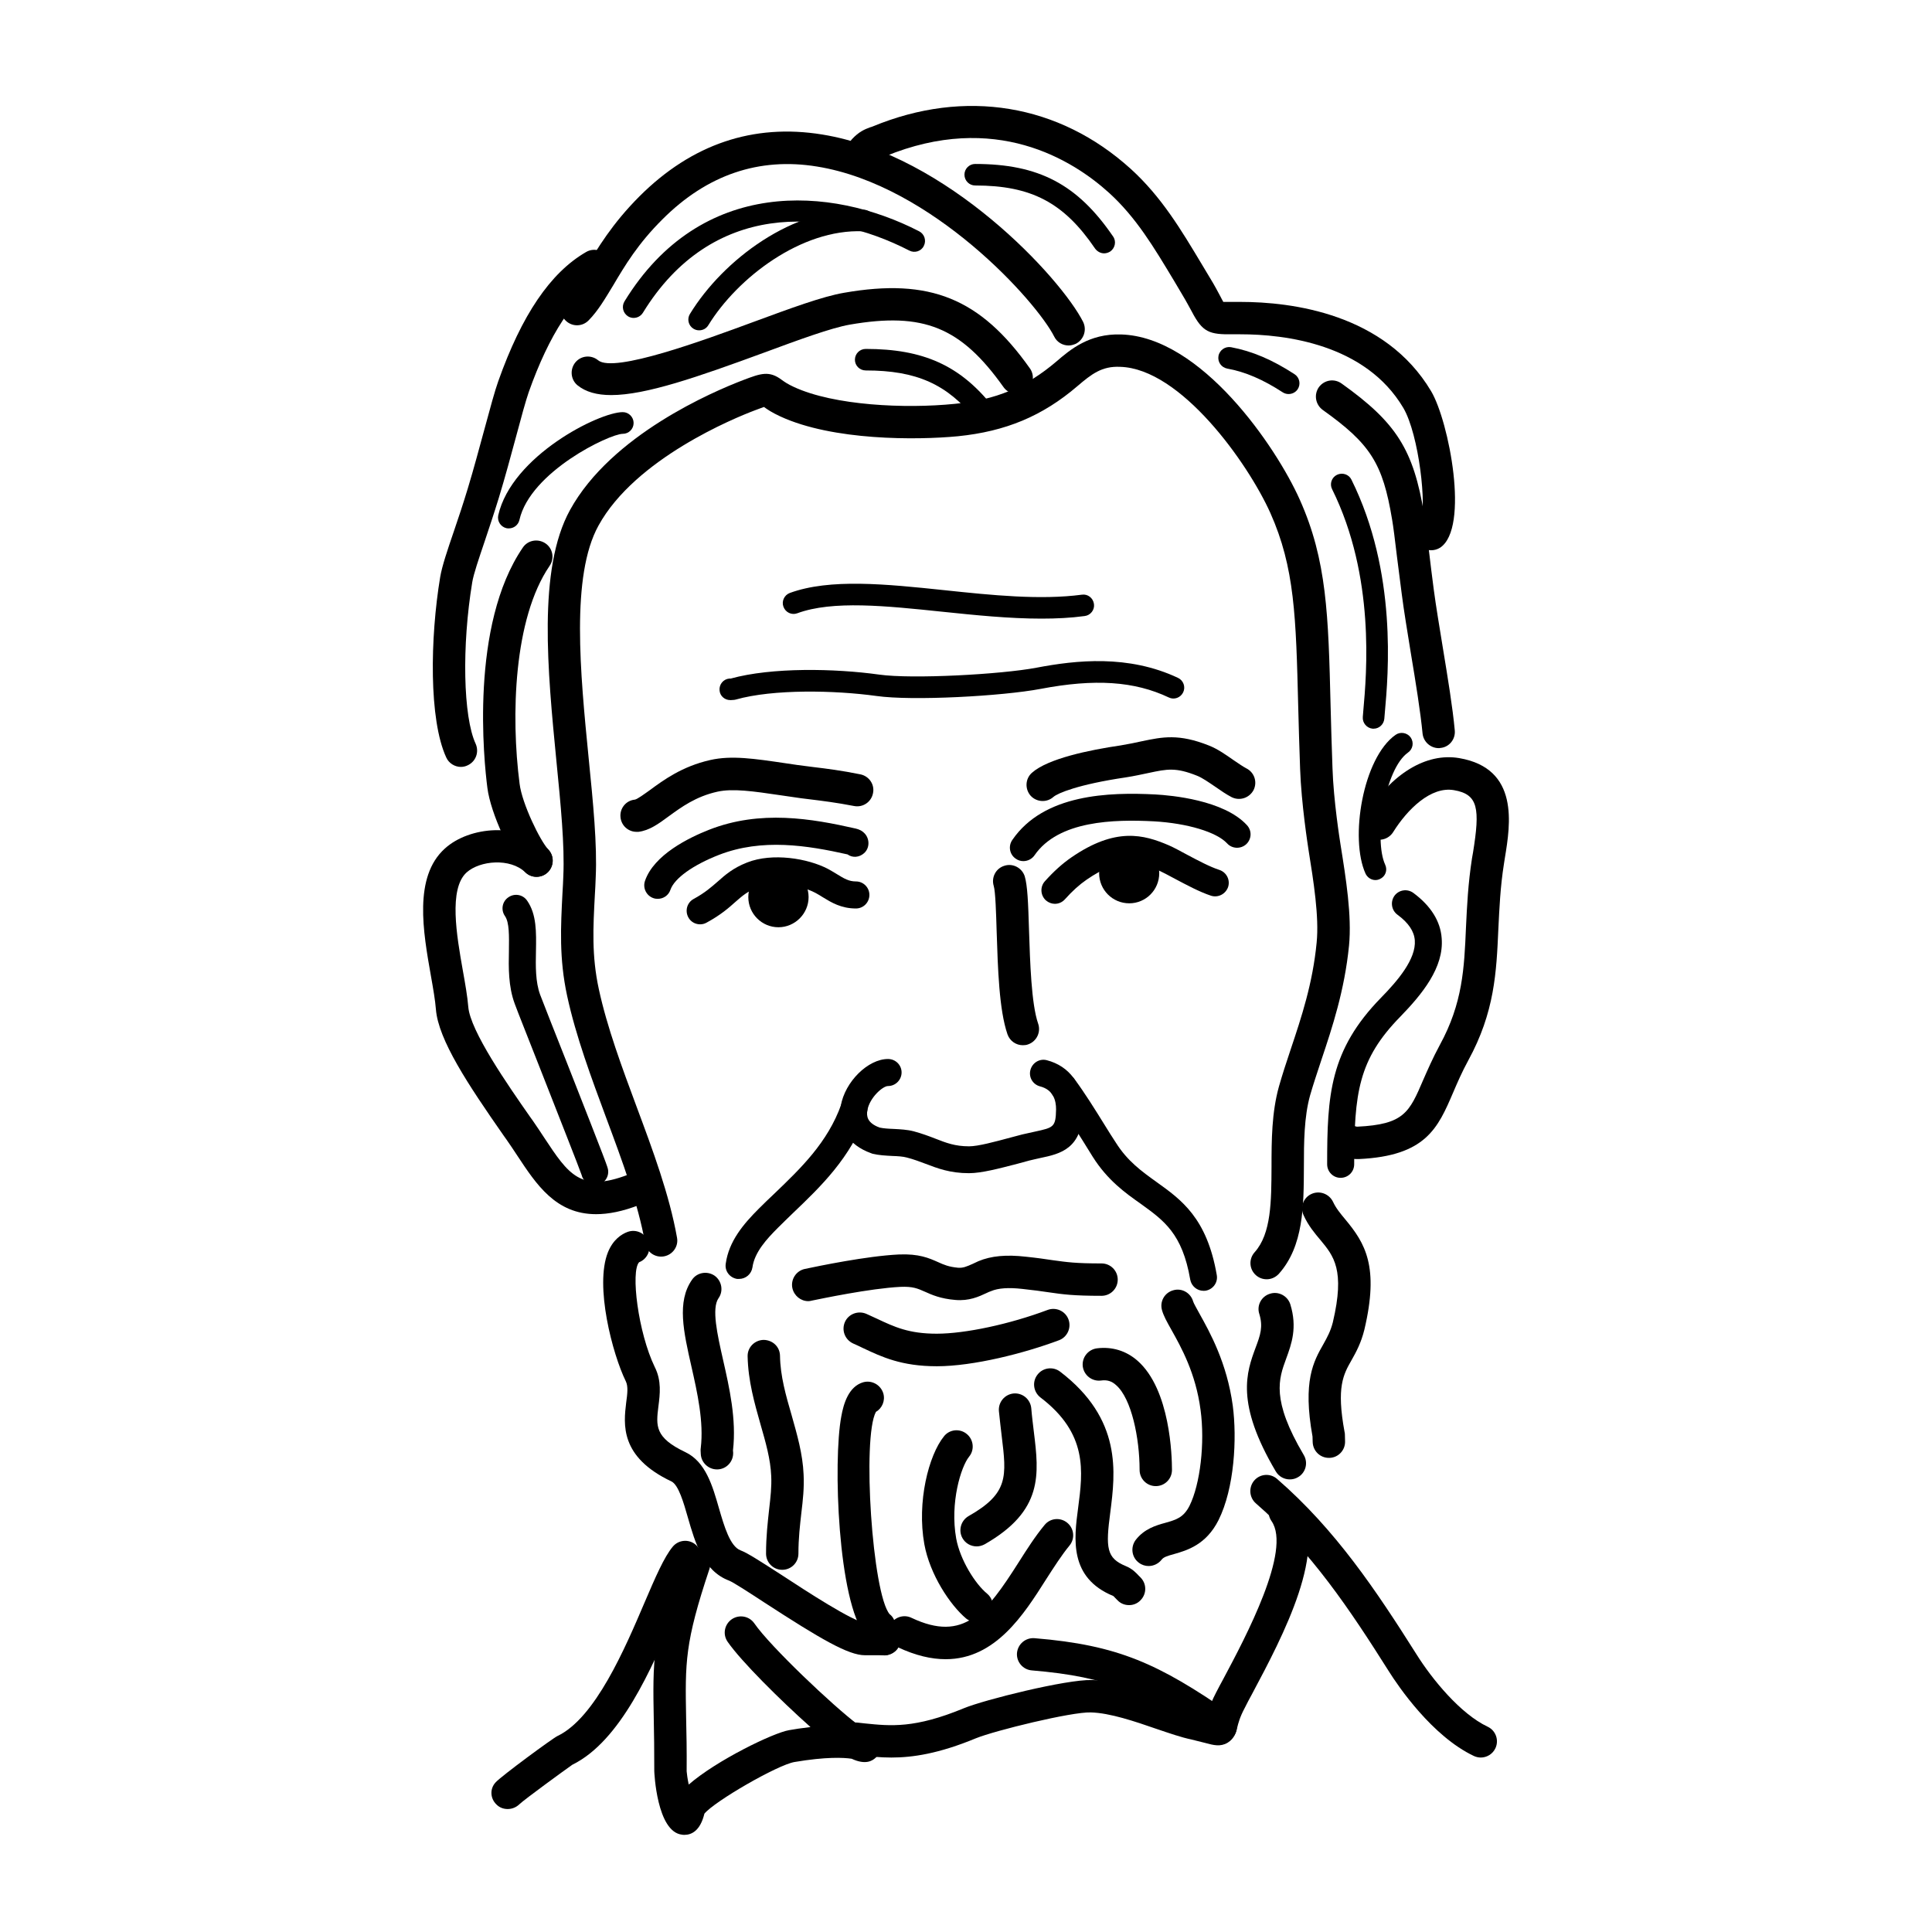 <?xml version="1.0" encoding="UTF-8"?>
<!DOCTYPE svg PUBLIC "-//W3C//DTD SVG 1.1//EN" "http://www.w3.org/Graphics/SVG/1.1/DTD/svg11.dtd">
<!-- Creator: CorelDRAW 2018 (64-Bit) -->
<svg xmlns="http://www.w3.org/2000/svg" xml:space="preserve" width="845px" height="845px" version="1.1" style="shape-rendering:geometricPrecision; text-rendering:geometricPrecision; image-rendering:optimizeQuality; fill-rule:evenodd; clip-rule:evenodd"
viewBox="0 0 112.18 112.18"
 xmlns:xlink="http://www.w3.org/1999/xlink">
 <defs>
  <style type="text/css">
   <![CDATA[
    .fil2 {fill:none}
    .fil1 {fill:black}
    .fil0 {fill:black;fill-rule:nonzero}
   ]]>
  </style>
 </defs>
 <g id="Слой_x0020_1">
  <g id="_2891713705152">
   <path class="fil0" d="M35.49 22.94c-0.83,0 -1.48,-0.18 -1.96,-0.57 -0.4,-0.33 -0.45,-0.93 -0.12,-1.33 0.33,-0.4 0.92,-0.45 1.32,-0.12 0.92,0.76 6.18,-1.18 9,-2.22 2.17,-0.8 4.04,-1.49 5.28,-1.7 4.98,-0.87 7.91,0.32 10.79,4.39 0.3,0.42 0.2,1.01 -0.22,1.31 -0.43,0.3 -1.01,0.2 -1.31,-0.22 -2.48,-3.49 -4.65,-4.37 -8.93,-3.63 -1.08,0.19 -2.96,0.88 -4.96,1.62 -3.89,1.43 -6.89,2.47 -8.89,2.47z"/>
   <path class="fil0" d="M62.05 20.06c-0.35,0 -0.68,-0.19 -0.84,-0.52 -1.01,-2.01 -7.07,-8.79 -13.77,-9.87 -3.37,-0.55 -6.39,0.48 -8.97,3.06 -1.44,1.43 -2.19,2.7 -2.86,3.83 -0.48,0.79 -0.88,1.48 -1.43,2.04 -0.37,0.38 -0.96,0.38 -1.33,0.02 -0.38,-0.36 -0.39,-0.96 -0.02,-1.33 0.39,-0.4 0.73,-0.97 1.16,-1.69 0.69,-1.16 1.55,-2.61 3.15,-4.21 3.03,-3.02 6.6,-4.23 10.6,-3.58 7.3,1.18 13.88,8.36 15.15,10.88 0.23,0.47 0.04,1.03 -0.42,1.27 -0.14,0.06 -0.28,0.1 -0.42,0.1z"/>
   <path class="fil0" d="M82.7 30.12c0,0 0,0 0,0 0,0 0,0 0,0zm-0.12 0.11l0.12 -0.11zm0.52 1.72c-0.3,0 -0.6,-0.14 -0.78,-0.42 -0.26,-0.39 -0.19,-0.92 0.16,-1.22 0.38,-0.83 -0.08,-5.07 -1,-6.63 -2.2,-3.71 -6.87,-4.27 -9.46,-4.27l-0.01 0 -0.42 0c-1.37,0.02 -1.76,-0.11 -2.39,-1.32 -0.14,-0.25 -0.31,-0.58 -0.57,-1.01l-0.45 -0.76c-1.19,-1.98 -2.21,-3.69 -3.78,-5.12 -2.12,-1.92 -6.63,-4.75 -13.01,-2.12 -0.08,0.03 -0.16,0.06 -0.24,0.09 -0.17,0.06 -0.19,0.06 -0.3,0.19 -0.35,0.38 -0.95,0.4 -1.33,0.05 -0.38,-0.35 -0.4,-0.94 -0.05,-1.33 0.4,-0.43 0.73,-0.57 1.06,-0.69 0.05,-0.01 0.1,-0.03 0.15,-0.05 5.35,-2.21 10.81,-1.31 14.98,2.47 1.78,1.62 2.92,3.53 4.13,5.55l0.45 0.75c0.29,0.47 0.48,0.84 0.62,1.1 0.06,0.11 0.12,0.24 0.17,0.32 0.13,0 0.34,0 0.54,0l0.44 0 0.01 0c3,0 8.4,0.68 11.08,5.19 1.03,1.74 2.24,7.94 0.52,9.08 -0.16,0.1 -0.34,0.15 -0.52,0.15z"/>
   <path class="fil0" d="M36.79 18.46c-0.11,0 -0.22,-0.03 -0.32,-0.09 -0.3,-0.19 -0.39,-0.57 -0.21,-0.87 4.43,-7.23 11.99,-6.71 17.11,-4.07 0.31,0.16 0.43,0.54 0.27,0.85 -0.15,0.31 -0.53,0.43 -0.84,0.27 -4.87,-2.51 -11.49,-2.88 -15.47,3.61 -0.12,0.19 -0.32,0.3 -0.54,0.3z"/>
   <path class="fil0" d="M73.55 74.28c-0.23,0 -0.45,-0.08 -0.63,-0.24 -0.39,-0.35 -0.42,-0.94 -0.07,-1.33 0.97,-1.08 0.97,-2.97 0.98,-4.96 0,-1.55 0.01,-3.15 0.43,-4.66 0.2,-0.7 0.43,-1.41 0.68,-2.15 0.63,-1.88 1.28,-3.83 1.51,-6.21 0.15,-1.5 -0.18,-3.56 -0.47,-5.37 -0.04,-0.27 -0.42,-2.69 -0.49,-4.71 -0.05,-1.32 -0.08,-2.53 -0.11,-3.63 -0.13,-5.2 -0.2,-8.06 -1.62,-11.24 -1.31,-2.91 -5.2,-8.38 -8.72,-8.48 -1.06,-0.05 -1.66,0.42 -2.48,1.12 -2.03,1.74 -4.17,2.63 -6.94,2.91 -2.4,0.23 -7.26,0.26 -10.31,-1.15 -0.48,-0.22 -0.76,-0.41 -0.95,-0.55 -0.15,0.05 -0.37,0.14 -0.54,0.2 -1.14,0.43 -6.93,2.79 -9.07,6.69 -1.61,2.92 -1.06,8.54 -0.57,13.5 0.26,2.59 0.5,5.03 0.41,6.92 -0.01,0.35 -0.03,0.69 -0.05,1.03 -0.1,1.89 -0.19,3.52 0.23,5.46 0.48,2.22 1.35,4.56 2.19,6.82 0.94,2.52 1.91,5.13 2.35,7.61 0.1,0.51 -0.25,1 -0.76,1.09 -0.51,0.09 -1,-0.25 -1.09,-0.76 -0.41,-2.31 -1.31,-4.73 -2.26,-7.28 -0.86,-2.32 -1.76,-4.73 -2.27,-7.09 -0.47,-2.18 -0.37,-4.01 -0.27,-5.96 0.02,-0.33 0.04,-0.67 0.05,-1.01 0.08,-1.75 -0.15,-4.13 -0.4,-6.64 -0.51,-5.24 -1.1,-11.17 0.79,-14.6 2.4,-4.36 8.3,-6.87 10.05,-7.54 1.03,-0.39 1.51,-0.57 2.26,0 0.14,0.1 0.32,0.23 0.69,0.4 2.33,1.08 6.47,1.27 9.33,0.98 2.4,-0.23 4.16,-0.97 5.91,-2.46 0.8,-0.69 1.91,-1.63 3.75,-1.57 4.66,0.13 9.01,6.52 10.38,9.59 1.58,3.53 1.66,6.7 1.79,11.96 0.03,1.1 0.06,2.3 0.11,3.62 0.06,1.9 0.43,4.21 0.47,4.47 0.31,1.93 0.66,4.11 0.49,5.85 -0.26,2.6 -0.97,4.74 -1.6,6.62 -0.24,0.73 -0.47,1.41 -0.66,2.07 -0.35,1.26 -0.36,2.73 -0.36,4.15 -0.01,2.26 -0.01,4.6 -1.46,6.22 -0.19,0.2 -0.44,0.31 -0.7,0.31z"/>
   <path class="fil0" d="M42.91 74.26c-0.03,0 -0.07,0 -0.11,0 -0.43,-0.07 -0.73,-0.46 -0.66,-0.89 0.18,-1.3 1.03,-2.3 1.92,-3.19 0.3,-0.3 0.6,-0.59 0.92,-0.89 1.51,-1.45 3.08,-2.95 3.87,-5.17 0.14,-0.41 0.59,-0.62 1,-0.47 0.41,0.14 0.62,0.59 0.47,1 -0.91,2.57 -2.69,4.27 -4.26,5.77 -0.3,0.29 -0.6,0.58 -0.89,0.87 -0.65,0.65 -1.36,1.42 -1.48,2.3 -0.06,0.39 -0.39,0.67 -0.78,0.67z"/>
   <path class="fil0" d="M69.88 74.95c-0.37,0 -0.7,-0.27 -0.77,-0.65 -0.46,-2.68 -1.53,-3.43 -2.87,-4.4 -0.91,-0.64 -1.93,-1.37 -2.79,-2.73 -0.2,-0.32 -0.4,-0.64 -0.59,-0.95 -0.61,-0.96 -1.18,-1.88 -1.75,-2.65 -0.26,-0.35 -0.19,-0.84 0.16,-1.1 0.35,-0.25 0.84,-0.18 1.1,0.16 0.61,0.82 1.2,1.77 1.82,2.77 0.19,0.3 0.38,0.62 0.59,0.93 0.69,1.1 1.51,1.68 2.37,2.3 1.44,1.03 2.93,2.09 3.5,5.4 0.08,0.43 -0.21,0.83 -0.63,0.91 -0.05,0.01 -0.09,0.01 -0.14,0.01z"/>
   <path class="fil0" d="M56.27 68.12c-1.11,0 -1.83,-0.28 -2.54,-0.55 -0.33,-0.12 -0.68,-0.26 -1.08,-0.36 -0.22,-0.06 -0.52,-0.08 -0.84,-0.09 -0.38,-0.02 -0.78,-0.04 -1.15,-0.13 -0.03,-0.01 -0.05,-0.02 -0.08,-0.03 -1.32,-0.47 -1.98,-1.5 -1.76,-2.75 0.24,-1.4 1.58,-2.72 2.74,-2.72 0.44,0 0.79,0.35 0.79,0.78 0,0.43 -0.35,0.79 -0.79,0.79 -0.3,0 -1.07,0.67 -1.2,1.42 -0.05,0.32 -0.02,0.72 0.71,0.99 0.22,0.05 0.51,0.07 0.81,0.08 0.39,0.02 0.8,0.04 1.18,0.14 0.48,0.13 0.88,0.28 1.24,0.42 0.64,0.25 1.15,0.45 1.97,0.45 0.52,0 1.48,-0.26 2.41,-0.51l0.68 -0.18c0.25,-0.06 0.49,-0.11 0.72,-0.16 1.1,-0.24 1.22,-0.26 1.24,-1.3 0,-0.5 -0.15,-1.13 -0.93,-1.33 -0.42,-0.11 -0.67,-0.53 -0.56,-0.95 0.11,-0.42 0.53,-0.68 0.95,-0.57 1.32,0.34 2.12,1.44 2.1,2.87 -0.03,2.29 -1.33,2.57 -2.48,2.81 -0.2,0.05 -0.42,0.09 -0.65,0.15l-0.66 0.18c-1.08,0.28 -2.1,0.55 -2.82,0.55z"/>
   <path class="fil0" d="M34.61 70.5c-2.34,0 -3.47,-1.73 -4.58,-3.41 -0.2,-0.3 -0.4,-0.61 -0.62,-0.92l-0.15 -0.21c-2.08,-2.98 -3.81,-5.58 -3.95,-7.36 -0.04,-0.52 -0.16,-1.21 -0.29,-1.94 -0.45,-2.55 -1.02,-5.74 0.81,-7.39 1.42,-1.29 4.34,-1.56 5.98,0.03 0.37,0.36 0.38,0.95 0.02,1.33 -0.37,0.37 -0.96,0.38 -1.33,0.02 -0.87,-0.84 -2.63,-0.69 -3.41,0.01 -1.05,0.96 -0.57,3.68 -0.22,5.67 0.14,0.78 0.27,1.52 0.32,2.13 0.11,1.4 2.3,4.55 3.61,6.42l0.15 0.21c0.23,0.33 0.44,0.65 0.65,0.97 1.41,2.13 2.11,3.2 4.86,2.15 0.48,-0.19 1.02,0.05 1.21,0.54 0.19,0.48 -0.06,1.03 -0.54,1.21 -0.97,0.38 -1.8,0.54 -2.52,0.54z"/>
   <path class="fil0" d="M78.8 67.3c-0.38,0 -0.78,-0.11 -1.16,-0.32 -0.46,-0.25 -0.62,-0.82 -0.37,-1.28 0.25,-0.45 0.82,-0.62 1.27,-0.37 0.11,0.06 0.21,0.09 0.27,0.09 2.72,-0.13 3.02,-0.83 3.83,-2.72 0.26,-0.59 0.55,-1.26 0.96,-2.02 1.33,-2.43 1.42,-4.46 1.52,-6.81 0.06,-1.25 0.12,-2.55 0.35,-4.03l0.06 -0.34c0.41,-2.55 0.31,-3.38 -1.11,-3.62 -1.34,-0.23 -2.7,1.11 -3.53,2.44 -0.28,0.44 -0.86,0.57 -1.3,0.3 -0.44,-0.27 -0.57,-0.85 -0.3,-1.29 1.49,-2.4 3.52,-3.64 5.44,-3.31 3.5,0.6 2.97,3.85 2.65,5.79l-0.05 0.32c-0.22,1.38 -0.27,2.63 -0.33,3.83 -0.11,2.47 -0.21,4.81 -1.75,7.62 -0.37,0.68 -0.64,1.31 -0.88,1.87 -0.88,2.05 -1.58,3.67 -5.47,3.85 -0.03,0 -0.06,0 -0.1,0z"/>
   <path class="fil0" d="M83.54 43.44c-0.48,0 -0.89,-0.37 -0.94,-0.85 -0.12,-1.25 -0.4,-2.99 -0.68,-4.66 -0.2,-1.25 -0.4,-2.43 -0.53,-3.45 -0.1,-0.76 -0.19,-1.51 -0.28,-2.19 -0.11,-0.93 -0.21,-1.74 -0.28,-2.13 -0.54,-3.25 -1.25,-4.38 -4.03,-6.36 -0.42,-0.31 -0.52,-0.89 -0.22,-1.32 0.31,-0.42 0.89,-0.52 1.32,-0.21 3.18,2.27 4.17,3.83 4.79,7.58 0.07,0.43 0.17,1.22 0.29,2.21 0.08,0.67 0.17,1.42 0.27,2.17 0.13,0.99 0.33,2.16 0.53,3.4 0.28,1.7 0.57,3.46 0.69,4.78 0.05,0.52 -0.33,0.98 -0.84,1.02 -0.03,0.01 -0.06,0.01 -0.09,0.01z"/>
   <path class="fil0" d="M64.11 14.71c-0.2,0 -0.39,-0.1 -0.52,-0.27 -1.82,-2.68 -3.71,-3.67 -6.97,-3.67 -0.34,0 -0.62,-0.28 -0.62,-0.63 0,-0.34 0.28,-0.62 0.62,-0.62 3.69,0 5.94,1.18 8.01,4.21 0.2,0.28 0.12,0.67 -0.16,0.87 -0.11,0.07 -0.24,0.11 -0.36,0.11z"/>
   <path class="fil0" d="M26.76 44.53c-0.35,0 -0.7,-0.21 -0.85,-0.55 -1.01,-2.19 -0.94,-6.93 -0.35,-10.48 0.11,-0.64 0.41,-1.53 0.8,-2.67 0.25,-0.73 0.53,-1.57 0.8,-2.46 0.35,-1.15 0.68,-2.4 0.98,-3.49 0.33,-1.22 0.59,-2.18 0.79,-2.74 1.36,-3.84 3.02,-6.3 5.09,-7.5 0.45,-0.27 1.02,-0.12 1.29,0.33 0.26,0.45 0.11,1.03 -0.34,1.29 -1.64,0.96 -3.08,3.15 -4.27,6.51 -0.17,0.49 -0.44,1.47 -0.74,2.6 -0.3,1.11 -0.64,2.37 -1,3.55 -0.28,0.91 -0.57,1.77 -0.82,2.52 -0.34,1.01 -0.64,1.88 -0.72,2.37 -0.61,3.69 -0.53,7.81 0.2,9.38 0.21,0.48 0.01,1.03 -0.47,1.25 -0.12,0.06 -0.26,0.09 -0.39,0.09z"/>
   <path class="fil0" d="M31.15 50.91c-0.25,0 -0.5,-0.1 -0.68,-0.3 -0.77,-0.81 -1.98,-3.36 -2.17,-4.86 -0.2,-1.54 -1.03,-9.45 2.06,-13.96 0.29,-0.43 0.88,-0.53 1.31,-0.24 0.43,0.29 0.54,0.88 0.24,1.31 -2.09,3.06 -2.25,8.72 -1.74,12.65 0.14,1.15 1.19,3.31 1.67,3.82 0.35,0.38 0.33,0.97 -0.05,1.33 -0.18,0.17 -0.41,0.25 -0.64,0.25z"/>
   <path class="fil0" d="M29.55 30.68c-0.05,0 -0.1,0 -0.14,-0.01 -0.34,-0.08 -0.55,-0.41 -0.48,-0.75 0.78,-3.44 5.85,-5.99 7.23,-5.99 0.35,0 0.63,0.29 0.63,0.63 0,0.35 -0.28,0.63 -0.63,0.63 -0.76,0 -5.37,2.2 -6,5 -0.07,0.3 -0.33,0.49 -0.61,0.49z"/>
   <path class="fil0" d="M79.76 42.31c-0.02,0 -0.04,0 -0.06,0 -0.34,-0.03 -0.6,-0.34 -0.57,-0.68l0.03 -0.37c0.19,-2.13 0.7,-7.78 -1.81,-12.85 -0.16,-0.31 -0.03,-0.69 0.28,-0.84 0.31,-0.15 0.69,-0.03 0.84,0.28 2.67,5.39 2.14,11.3 1.94,13.52l-0.03 0.36c-0.03,0.33 -0.3,0.58 -0.62,0.58z"/>
   <path class="fil0" d="M34.53 68.82c-0.36,0 -0.68,-0.25 -0.76,-0.6 -0.13,-0.39 -1.4,-3.6 -2.32,-5.95 -0.74,-1.89 -1.39,-3.51 -1.56,-3.98 -0.38,-1.02 -0.36,-2.12 -0.34,-3.09 0.01,-0.84 0.03,-1.64 -0.23,-2.01 -0.25,-0.36 -0.16,-0.85 0.2,-1.09 0.36,-0.25 0.85,-0.16 1.09,0.2 0.55,0.79 0.53,1.83 0.51,2.93 -0.02,0.87 -0.03,1.78 0.24,2.52 0.17,0.45 0.84,2.15 1.55,3.94 2.37,6.03 2.38,6.08 2.4,6.26 0.05,0.43 -0.26,0.82 -0.69,0.87 -0.03,0 -0.06,0 -0.09,0z"/>
   <path class="fil0" d="M46.93 75.55c-0.43,0 -0.82,-0.31 -0.92,-0.75 -0.11,-0.5 0.21,-1.01 0.72,-1.12 0.81,-0.17 3.59,-0.75 5.46,-0.84 1.17,-0.05 1.75,0.21 2.27,0.44 0.35,0.16 0.63,0.28 1.17,0.33 0.29,0.02 0.48,-0.06 0.86,-0.23 0.1,-0.05 0.21,-0.1 0.32,-0.15 0.74,-0.31 1.62,-0.39 2.76,-0.26 0.67,0.07 1.14,0.14 1.54,0.2 0.87,0.12 1.35,0.19 2.85,0.19 0.52,0 0.94,0.42 0.94,0.94 0,0.52 -0.42,0.94 -0.94,0.94 -1.63,0 -2.22,-0.08 -3.11,-0.21 -0.39,-0.06 -0.85,-0.12 -1.49,-0.19 -0.8,-0.09 -1.4,-0.05 -1.82,0.13 -0.09,0.03 -0.18,0.07 -0.26,0.11 -0.45,0.21 -1.01,0.47 -1.81,0.4 -0.86,-0.07 -1.37,-0.3 -1.77,-0.48 -0.43,-0.19 -0.7,-0.31 -1.42,-0.28 -1.77,0.09 -4.6,0.69 -5.15,0.8 -0.07,0.02 -0.13,0.03 -0.2,0.03z"/>
   <path class="fil0" d="M54.39 79.33c-2.04,0 -3.19,-0.54 -4.29,-1.06 -0.19,-0.09 -0.37,-0.18 -0.56,-0.26 -0.48,-0.22 -0.69,-0.77 -0.48,-1.25 0.21,-0.47 0.77,-0.68 1.25,-0.47 0.2,0.09 0.39,0.18 0.59,0.27 1.04,0.49 1.87,0.88 3.49,0.88 1.65,0 4.23,-0.55 6.44,-1.38 0.48,-0.18 1.03,0.06 1.21,0.55 0.18,0.49 -0.07,1.03 -0.55,1.21 -2,0.75 -4.96,1.51 -7.1,1.51z"/>
   <path class="fil0" d="M77.84 68.39c-0.43,0 -0.78,-0.35 -0.78,-0.79 0,-4.01 0.15,-6.62 3.13,-9.67 0.96,-0.98 2.04,-2.24 1.96,-3.33 -0.04,-0.53 -0.37,-1.02 -1.01,-1.49 -0.35,-0.26 -0.42,-0.75 -0.17,-1.1 0.26,-0.35 0.75,-0.42 1.1,-0.16 1.01,0.75 1.57,1.64 1.64,2.63 0.14,1.7 -1.14,3.25 -2.4,4.55 -2.44,2.49 -2.68,4.43 -2.68,8.57 0,0.44 -0.35,0.79 -0.79,0.79z"/>
   <path class="fil0" d="M77.16 84.65c-0.51,0 -0.92,-0.4 -0.94,-0.91l-0.01 -0.33c-0.58,-3.22 0.06,-4.36 0.63,-5.36 0.23,-0.41 0.42,-0.76 0.55,-1.27 0.72,-3.05 0.05,-3.85 -0.72,-4.78 -0.33,-0.39 -0.7,-0.83 -0.97,-1.42 -0.23,-0.47 -0.03,-1.03 0.44,-1.25 0.47,-0.22 1.03,-0.02 1.26,0.45 0.17,0.37 0.42,0.67 0.71,1.02 1.16,1.39 1.98,2.74 1.11,6.41 -0.19,0.77 -0.48,1.3 -0.74,1.76 -0.48,0.84 -0.89,1.57 -0.41,4.17 0.01,0.05 0.02,0.09 0.02,0.14l0.01 0.4c0.02,0.52 -0.39,0.96 -0.91,0.97 -0.01,0 -0.02,0 -0.03,0z"/>
   <path class="fil0" d="M74.89 85.9c-0.32,0 -0.63,-0.16 -0.81,-0.46 -2.36,-3.98 -1.7,-5.77 -1.17,-7.2 0.27,-0.72 0.44,-1.2 0.21,-1.95 -0.16,-0.49 0.12,-1.02 0.62,-1.17 0.49,-0.16 1.02,0.12 1.18,0.61 0.42,1.36 0.07,2.31 -0.24,3.16 -0.43,1.17 -0.88,2.38 1.02,5.59 0.27,0.45 0.12,1.03 -0.33,1.29 -0.15,0.09 -0.31,0.13 -0.48,0.13z"/>
   <path class="fil0" d="M66.69 90.93c-0.19,0 -0.39,-0.06 -0.56,-0.19 -0.42,-0.31 -0.5,-0.9 -0.19,-1.32 0.5,-0.65 1.18,-0.85 1.73,-1 0.63,-0.18 1.05,-0.3 1.4,-0.99 0.62,-1.25 0.9,-3.64 0.64,-5.56 -0.28,-2.14 -1.13,-3.65 -1.69,-4.65 -0.27,-0.48 -0.46,-0.82 -0.55,-1.15 -0.14,-0.5 0.15,-1.01 0.65,-1.15 0.5,-0.15 1.02,0.15 1.16,0.65 0.03,0.11 0.23,0.45 0.38,0.73 0.59,1.06 1.58,2.83 1.92,5.32 0.25,1.9 0.1,4.79 -0.83,6.65 -0.72,1.43 -1.83,1.75 -2.56,1.96 -0.4,0.11 -0.63,0.18 -0.74,0.33 -0.19,0.24 -0.47,0.37 -0.76,0.37z"/>
   <path class="fil0" d="M67.11 86.29c-0.52,0 -0.94,-0.42 -0.94,-0.94 0,-1.85 -0.47,-4.14 -1.36,-4.92 -0.26,-0.24 -0.53,-0.32 -0.89,-0.27 -0.51,0.06 -0.98,-0.3 -1.05,-0.82 -0.06,-0.51 0.3,-0.98 0.82,-1.05 0.88,-0.11 1.7,0.14 2.36,0.72 1.91,1.68 2,5.58 2,6.34 0,0.52 -0.42,0.94 -0.94,0.94z"/>
   <path class="fil0" d="M65.56 93.2c-0.25,0 -0.49,-0.09 -0.67,-0.28 -0.05,-0.05 -0.1,-0.1 -0.15,-0.15 -0.03,-0.04 -0.06,-0.07 -0.1,-0.1 -2.57,-1.06 -2.28,-3.31 -2.04,-5.11 0.28,-2.13 0.57,-4.32 -2.19,-6.42 -0.41,-0.32 -0.49,-0.91 -0.17,-1.32 0.31,-0.41 0.9,-0.49 1.31,-0.18 3.62,2.76 3.21,5.88 2.92,8.16 -0.28,2.09 -0.22,2.67 0.89,3.13 0.39,0.16 0.6,0.39 0.76,0.56l0.1 0.1c0.37,0.37 0.37,0.96 0,1.33 -0.18,0.19 -0.42,0.28 -0.66,0.28z"/>
   <path class="fil0" d="M56.71 89.79c-0.33,0 -0.65,-0.17 -0.82,-0.47 -0.26,-0.45 -0.1,-1.03 0.35,-1.29 2.33,-1.32 2.21,-2.3 1.92,-4.67 -0.05,-0.44 -0.11,-0.92 -0.16,-1.43 -0.04,-0.52 0.34,-0.97 0.86,-1.02 0.52,-0.04 0.97,0.34 1.02,0.86 0.04,0.49 0.1,0.94 0.15,1.37 0.3,2.46 0.56,4.58 -2.86,6.53 -0.15,0.08 -0.31,0.12 -0.46,0.12z"/>
   <path class="fil0" d="M56.7 94.19c-0.21,0 -0.42,-0.07 -0.6,-0.21 -0.94,-0.79 -2.11,-2.56 -2.43,-4.32 -0.44,-2.45 0.25,-5.16 1.14,-6.26 0.32,-0.41 0.92,-0.47 1.32,-0.14 0.4,0.32 0.47,0.92 0.14,1.32 -0.47,0.58 -1.12,2.67 -0.75,4.75 0.23,1.25 1.1,2.63 1.79,3.2 0.4,0.33 0.45,0.92 0.12,1.32 -0.19,0.23 -0.46,0.34 -0.73,0.34z"/>
   <path class="fil0" d="M54.91 96.34c-0.83,0 -1.75,-0.21 -2.79,-0.7 -0.47,-0.23 -0.67,-0.79 -0.45,-1.26 0.23,-0.47 0.79,-0.67 1.26,-0.44 3.04,1.44 4.35,-0.29 6.22,-3.23 0.47,-0.74 0.96,-1.51 1.5,-2.16 0.33,-0.41 0.92,-0.46 1.32,-0.13 0.4,0.33 0.46,0.92 0.13,1.32 -0.46,0.56 -0.9,1.25 -1.37,1.98 -1.28,2.02 -2.93,4.62 -5.82,4.62z"/>
   <path class="fil0" d="M51.36 96.11l-1.14 0c-0.96,0 -2.57,-0.94 -5.82,-3.05 -0.81,-0.53 -1.81,-1.18 -2.06,-1.28 -1.5,-0.56 -1.98,-2.21 -2.4,-3.67 -0.24,-0.84 -0.54,-1.89 -0.95,-2.09 -3.02,-1.43 -2.78,-3.33 -2.63,-4.59 0.07,-0.5 0.12,-0.93 -0.02,-1.22 -0.78,-1.59 -1.82,-5.56 -1.04,-7.5 0.3,-0.74 0.79,-1.05 1.14,-1.18 0.49,-0.18 1.03,0.07 1.21,0.56 0.18,0.48 -0.07,1.02 -0.54,1.2 -0.5,0.52 -0.06,4.09 0.91,6.09 0.4,0.79 0.3,1.58 0.21,2.28 -0.14,1.13 -0.22,1.81 1.57,2.66 1.17,0.56 1.57,1.94 1.95,3.27 0.3,1.03 0.64,2.2 1.25,2.43 0.4,0.15 1.11,0.61 2.43,1.46 1.34,0.88 4.12,2.69 4.81,2.75l1.12 0c0.51,0 0.94,0.42 0.94,0.94 0,0.52 -0.43,0.94 -0.94,0.94z"/>
   <path class="fil0" d="M41.63 85.32c-0.5,0 -0.92,-0.4 -0.94,-0.9l-0.01 -0.2c0,-0.05 0,-0.1 0.01,-0.15 0.18,-1.51 -0.2,-3.21 -0.54,-4.71 -0.46,-2.03 -0.86,-3.78 0.03,-5.05 0.29,-0.43 0.88,-0.53 1.31,-0.24 0.42,0.3 0.53,0.89 0.23,1.31 -0.41,0.59 -0.07,2.1 0.26,3.56 0.37,1.63 0.79,3.47 0.58,5.28l0.01 0.12c0.02,0.52 -0.38,0.96 -0.9,0.98 -0.01,0 -0.03,0 -0.04,0z"/>
   <path class="fil0" d="M45.42 91.15c-0.52,0 -0.94,-0.42 -0.94,-0.94 0,-1.01 0.1,-1.84 0.18,-2.58 0.08,-0.7 0.15,-1.3 0.12,-1.93 -0.04,-0.97 -0.32,-1.95 -0.62,-2.99 -0.35,-1.24 -0.72,-2.52 -0.75,-3.96 -0.01,-0.52 0.41,-0.94 0.93,-0.95 0.53,0.01 0.94,0.4 0.95,0.92 0.02,1.19 0.34,2.3 0.68,3.47 0.31,1.1 0.64,2.23 0.69,3.42 0.04,0.78 -0.04,1.49 -0.13,2.24 -0.08,0.72 -0.17,1.45 -0.17,2.36 0,0.52 -0.42,0.94 -0.94,0.94z"/>
   <path class="fil0" d="M51.36 96.12c-0.37,0 -0.73,-0.22 -0.88,-0.59l-0.23 -0.57c-1.6,-1.92 -1.89,-10.14 -1.4,-12.72 0.13,-0.73 0.42,-1.73 1.27,-1.98 0.5,-0.14 1.02,0.15 1.17,0.65 0.12,0.42 -0.07,0.86 -0.43,1.07 -0.81,1.48 -0.21,10.59 0.8,11.75 0.13,0.1 0.2,0.2 0.27,0.36l0.3 0.73c0.19,0.48 -0.04,1.03 -0.52,1.22 -0.11,0.05 -0.24,0.08 -0.35,0.08z"/>
   <g>
    <path class="fil0" d="M39.83 104.56l0.01 0 -0.01 0zm0.52 0.4l-0.52 -0.4zm-0.61 1.58c-0.05,0 -0.09,0 -0.13,-0.01 -1.48,-0.15 -1.62,-3.65 -1.62,-3.69 0,-1.21 -0.01,-2.19 -0.03,-3.03 -0.06,-3.32 -0.09,-4.7 1.45,-9.3 0.16,-0.49 0.7,-0.76 1.19,-0.59 0.49,0.16 0.76,0.69 0.59,1.19 -1.43,4.29 -1.41,5.39 -1.35,8.67 0.02,0.85 0.04,1.84 0.03,3.07 0.01,0.13 0.05,0.44 0.12,0.77 1.62,-1.41 4.92,-3.01 5.83,-3.16 0.28,-0.05 0.72,-0.12 1.24,-0.18 -1.75,-1.56 -4.02,-3.81 -4.81,-4.95 -0.3,-0.43 -0.19,-1.01 0.24,-1.31 0.43,-0.29 1.01,-0.19 1.31,0.24 0.93,1.35 4.6,4.82 5.99,5.86 0.13,0.09 0.23,0.16 0.32,0.22 0.46,0.11 0.81,0.31 0.96,0.63 0.17,0.39 0.06,0.86 -0.27,1.13 -0.14,0.11 -0.51,0.41 -1.35,0.02 -0.47,-0.07 -1.49,-0.12 -3.32,0.19 -0.99,0.17 -4.64,2.28 -5.23,3 -0.24,0.99 -0.74,1.23 -1.16,1.23z"/>
   </g>
   <path class="fil0" d="M51.75 102.05c-0.63,0 -1.18,-0.06 -1.71,-0.11l-0.44 -0.04c-0.51,-0.05 -0.9,-0.51 -0.85,-1.03 0.05,-0.52 0.51,-0.9 1.03,-0.85l0.45 0.05c1.48,0.15 2.88,0.3 5.73,-0.88 1.18,-0.49 5.95,-1.68 7.43,-1.64 1.4,0.03 2.99,0.58 4.38,1.06 0.69,0.23 1.33,0.45 1.8,0.56 0.23,0.05 0.43,0.1 0.6,0.14 0.09,-0.27 0.22,-0.61 0.44,-1.03 0.13,-0.25 0.27,-0.52 0.43,-0.81 1.29,-2.42 3.97,-7.46 2.79,-9.15 -0.3,-0.43 -0.19,-1.01 0.23,-1.31 0.43,-0.3 1.02,-0.19 1.31,0.23 1.84,2.64 -0.87,7.74 -2.67,11.12 -0.15,0.28 -0.3,0.55 -0.42,0.8 -0.3,0.56 -0.38,0.91 -0.44,1.14 -0.06,0.26 -0.16,0.65 -0.56,0.89 -0.42,0.25 -0.82,0.14 -1.27,0.02 -0.2,-0.05 -0.47,-0.12 -0.84,-0.21 -0.58,-0.12 -1.27,-0.36 -2.01,-0.61 -1.27,-0.44 -2.71,-0.93 -3.82,-0.96 -1.12,-0.04 -5.59,1.06 -6.67,1.5 -2.17,0.9 -3.69,1.12 -4.92,1.12z"/>
   <path class="fil0" d="M85.98 102.05c-0.13,0 -0.27,-0.03 -0.4,-0.09 -2.43,-1.15 -4.4,-4.06 -4.94,-4.92 -2.24,-3.55 -4.52,-6.97 -7.72,-9.75 -0.39,-0.34 -0.43,-0.94 -0.09,-1.33 0.34,-0.39 0.93,-0.43 1.32,-0.09 3.4,2.95 5.76,6.49 8.08,10.16 0.93,1.49 2.58,3.49 4.15,4.23 0.47,0.22 0.67,0.78 0.45,1.25 -0.16,0.34 -0.5,0.54 -0.85,0.54z"/>
   <path class="fil0" d="M29.48 105.04c-0.24,0 -0.47,-0.08 -0.65,-0.26 -0.37,-0.35 -0.4,-0.92 -0.05,-1.29 0.31,-0.35 3.31,-2.56 3.59,-2.69 2.2,-1.05 3.92,-5.09 5.06,-7.76 0.63,-1.47 1.13,-2.63 1.63,-3.23 0.33,-0.4 0.92,-0.46 1.32,-0.13 0.4,0.34 0.46,0.93 0.13,1.33 -0.33,0.39 -0.82,1.55 -1.35,2.77 -1.32,3.09 -3.12,7.31 -5.93,8.69 -0.4,0.28 -2.78,2.01 -3.08,2.3 -0.19,0.18 -0.43,0.27 -0.67,0.27z"/>
   <path class="fil0" d="M61.25 52.48c-0.18,0 -0.37,-0.07 -0.52,-0.2 -0.32,-0.29 -0.35,-0.79 -0.06,-1.11 0.51,-0.57 1.01,-1.02 1.53,-1.38 2.58,-1.78 4.21,-1.33 5.66,-0.71 0.3,0.13 0.68,0.34 1.09,0.56 0.62,0.33 1.32,0.7 1.85,0.87 0.42,0.14 0.64,0.58 0.51,0.99 -0.14,0.41 -0.58,0.64 -0.99,0.51 -0.67,-0.22 -1.43,-0.63 -2.11,-0.99 -0.37,-0.2 -0.73,-0.39 -0.97,-0.5 -1.21,-0.51 -2.21,-0.77 -4.15,0.56 -0.42,0.29 -0.83,0.66 -1.25,1.13 -0.16,0.18 -0.37,0.27 -0.59,0.27z"/>
   <path class="fil0" d="M40.65 53.67c-0.27,0 -0.54,-0.14 -0.68,-0.4 -0.21,-0.38 -0.08,-0.86 0.3,-1.07 0.68,-0.37 1.04,-0.7 1.4,-1.01 0.43,-0.38 0.87,-0.78 1.71,-1.11 1.47,-0.58 3.52,-0.24 4.69,0.37 0.19,0.1 0.36,0.21 0.53,0.31 0.41,0.25 0.68,0.42 1.1,0.42 0.43,0 0.78,0.35 0.78,0.78 0,0.44 -0.35,0.79 -0.78,0.79 -0.86,0 -1.43,-0.35 -1.92,-0.65 -0.14,-0.09 -0.29,-0.18 -0.44,-0.26 -0.97,-0.51 -2.52,-0.64 -3.38,-0.3 -0.58,0.23 -0.86,0.48 -1.25,0.82 -0.38,0.34 -0.85,0.76 -1.68,1.21 -0.12,0.07 -0.25,0.1 -0.38,0.1z"/>
   <path class="fil0" d="M38.19 52.19c-0.08,0 -0.17,-0.01 -0.25,-0.04 -0.41,-0.14 -0.63,-0.59 -0.49,-1 0.52,-1.52 2.55,-2.51 3.72,-2.97 2.98,-1.17 5.96,-0.65 8.52,-0.07 0.2,0.05 0.37,0.12 0.54,0.31 0.28,0.33 0.26,0.84 -0.06,1.12 -0.28,0.25 -0.67,0.28 -0.96,0.07 -2.32,-0.52 -4.96,-0.95 -7.47,0.03 -1.51,0.59 -2.58,1.36 -2.81,2.02 -0.11,0.33 -0.41,0.53 -0.74,0.53z"/>
   <path class="fil0" d="M59.42 50c-0.15,0 -0.3,-0.04 -0.44,-0.14 -0.36,-0.24 -0.45,-0.73 -0.2,-1.09 1.83,-2.67 5.62,-2.78 8.31,-2.64 0.9,0.05 3.97,0.32 5.31,1.78 0.3,0.32 0.28,0.81 -0.04,1.11 -0.32,0.29 -0.82,0.27 -1.11,-0.05 -0.61,-0.66 -2.32,-1.17 -4.25,-1.28 -2.31,-0.12 -5.54,-0.05 -6.93,1.97 -0.15,0.22 -0.4,0.34 -0.65,0.34z"/>
   <path class="fil0" d="M60.54 46.51c-0.25,0 -0.51,-0.1 -0.7,-0.31 -0.34,-0.39 -0.31,-0.99 0.08,-1.33 0.92,-0.82 3.31,-1.32 5.16,-1.59 0.47,-0.08 0.87,-0.16 1.22,-0.24 1.2,-0.25 2.14,-0.45 3.9,0.25 0.51,0.2 1,0.55 1.43,0.85 0.28,0.19 0.54,0.37 0.73,0.47 0.47,0.23 0.66,0.79 0.43,1.26 -0.24,0.46 -0.8,0.65 -1.27,0.42 -0.31,-0.16 -0.63,-0.38 -0.96,-0.61 -0.37,-0.25 -0.75,-0.52 -1.06,-0.64 -1.23,-0.49 -1.72,-0.39 -2.8,-0.16 -0.39,0.08 -0.82,0.18 -1.34,0.26 -2.77,0.41 -3.95,0.92 -4.19,1.13 -0.18,0.16 -0.4,0.24 -0.63,0.24z"/>
   <path class="fil0" d="M36.96 48.3c-0.47,0 -0.88,-0.35 -0.93,-0.84 -0.06,-0.51 0.31,-0.98 0.83,-1.03 0.14,-0.02 0.56,-0.33 0.87,-0.55 0.79,-0.58 1.87,-1.38 3.51,-1.75 1.24,-0.28 2.56,-0.08 4.39,0.19l0.68 0.1c0.3,0.04 0.6,0.08 0.93,0.12 0.76,0.09 1.62,0.2 2.71,0.42 0.51,0.1 0.85,0.59 0.74,1.1 -0.1,0.51 -0.59,0.84 -1.1,0.74 -1.03,-0.2 -1.85,-0.3 -2.58,-0.39 -0.34,-0.04 -0.66,-0.08 -0.97,-0.13l-0.69 -0.1c-1.63,-0.24 -2.8,-0.41 -3.7,-0.21 -1.25,0.28 -2.08,0.89 -2.81,1.42 -0.61,0.45 -1.13,0.83 -1.77,0.91 -0.04,0 -0.08,0 -0.11,0z"/>
   <path class="fil0" d="M59.39 60.69c-0.39,0 -0.75,-0.24 -0.89,-0.63 -0.49,-1.42 -0.56,-3.84 -0.63,-5.97 -0.03,-1.04 -0.07,-2.33 -0.17,-2.65 -0.15,-0.49 0.12,-1.02 0.62,-1.17 0.49,-0.16 1.02,0.12 1.18,0.61 0.16,0.54 0.2,1.5 0.25,3.15 0.06,1.8 0.13,4.26 0.53,5.41 0.17,0.49 -0.09,1.03 -0.58,1.2 -0.1,0.04 -0.21,0.05 -0.31,0.05z"/>
   <path class="fil0" d="M42.4 40.65c-0.32,0 -0.6,-0.24 -0.62,-0.57 -0.03,-0.34 0.22,-0.65 0.57,-0.68l0.08 0c2.38,-0.66 6.04,-0.59 8.62,-0.23 1.91,0.27 7.07,-0.01 9.13,-0.4 2.31,-0.44 5.33,-0.77 8.22,0.59 0.32,0.15 0.45,0.53 0.3,0.84 -0.15,0.31 -0.52,0.45 -0.83,0.3 -2,-0.95 -4.3,-1.1 -7.45,-0.5 -2.22,0.42 -7.44,0.71 -9.54,0.41 -2.4,-0.33 -5.97,-0.41 -8.16,0.21 -0.04,0.01 -0.08,0.02 -0.12,0.02l-0.15 0.01c-0.01,0 -0.03,0 -0.05,0z"/>
   <path class="fil0" d="M60.47 35.92c-1.87,0 -3.83,-0.2 -5.75,-0.4 -3.27,-0.34 -6.37,-0.67 -8.43,0.09 -0.32,0.12 -0.68,-0.05 -0.8,-0.38 -0.12,-0.32 0.05,-0.68 0.37,-0.8 2.33,-0.85 5.57,-0.52 8.99,-0.16 2.73,0.29 5.56,0.58 7.97,0.26 0.34,-0.05 0.65,0.19 0.7,0.54 0.05,0.34 -0.2,0.66 -0.54,0.7 -0.81,0.11 -1.65,0.15 -2.51,0.15z"/>
   <path class="fil1" d="M45.2 50.34c0.96,0 1.75,0.78 1.75,1.75 0,0.96 -0.79,1.75 -1.75,1.75 -0.97,0 -1.75,-0.79 -1.75,-1.75 0,-0.97 0.78,-1.75 1.75,-1.75z"/>
   <path class="fil1" d="M65.57 48.96c0.96,0 1.74,0.78 1.74,1.74 0,0.97 -0.78,1.75 -1.74,1.75 -0.97,0 -1.75,-0.78 -1.75,-1.75 0,-0.96 0.78,-1.74 1.75,-1.74z"/>
   <path class="fil0" d="M40.59 19.18c-0.11,0 -0.22,-0.03 -0.32,-0.09 -0.3,-0.18 -0.39,-0.57 -0.21,-0.86 1.92,-3.14 6,-6.23 10.1,-6.05 0.35,0.01 0.62,0.31 0.61,0.65 -0.02,0.35 -0.32,0.61 -0.66,0.6 -3.58,-0.15 -7.29,2.7 -8.98,5.45 -0.12,0.2 -0.32,0.3 -0.54,0.3z"/>
   <path class="fil0" d="M57.13 24.6c-0.19,0 -0.37,-0.08 -0.49,-0.24 -1.64,-2.05 -3.42,-2.85 -6.37,-2.85 -0.35,0 -0.63,-0.28 -0.63,-0.62 0,-0.35 0.28,-0.63 0.63,-0.63 3.34,0 5.47,0.96 7.35,3.32 0.21,0.27 0.17,0.67 -0.1,0.88 -0.12,0.09 -0.25,0.14 -0.39,0.14z"/>
   <path class="fil0" d="M70.88 101.19c-0.18,0 -0.37,-0.06 -0.53,-0.17 -3.97,-2.74 -5.92,-3.65 -10.44,-4.03 -0.51,-0.04 -0.9,-0.49 -0.86,-1.01 0.05,-0.52 0.5,-0.9 1.02,-0.86 4.87,0.4 7.2,1.49 11.35,4.35 0.42,0.3 0.53,0.88 0.24,1.31 -0.19,0.26 -0.48,0.41 -0.78,0.41z"/>
   <path class="fil0" d="M79.86 51.1c-0.23,0 -0.46,-0.14 -0.57,-0.37 -0.93,-2.04 -0.16,-6.72 1.74,-8.06 0.28,-0.2 0.68,-0.13 0.88,0.15 0.2,0.29 0.13,0.68 -0.16,0.88 -1.33,0.94 -2,5.02 -1.32,6.51 0.15,0.32 0.01,0.69 -0.31,0.83 -0.08,0.04 -0.17,0.06 -0.26,0.06z"/>
   <path class="fil0" d="M74.82 22.88c-0.11,0 -0.23,-0.03 -0.34,-0.1 -1.14,-0.74 -2.17,-1.19 -3.23,-1.38 -0.34,-0.07 -0.56,-0.39 -0.5,-0.73 0.06,-0.34 0.39,-0.57 0.73,-0.51 1.23,0.23 2.4,0.73 3.69,1.57 0.29,0.19 0.37,0.58 0.18,0.87 -0.12,0.18 -0.32,0.28 -0.53,0.28z"/>
  </g>
  <rect class="fil2" width="112.18" height="112.18"/>
 </g>
</svg>
